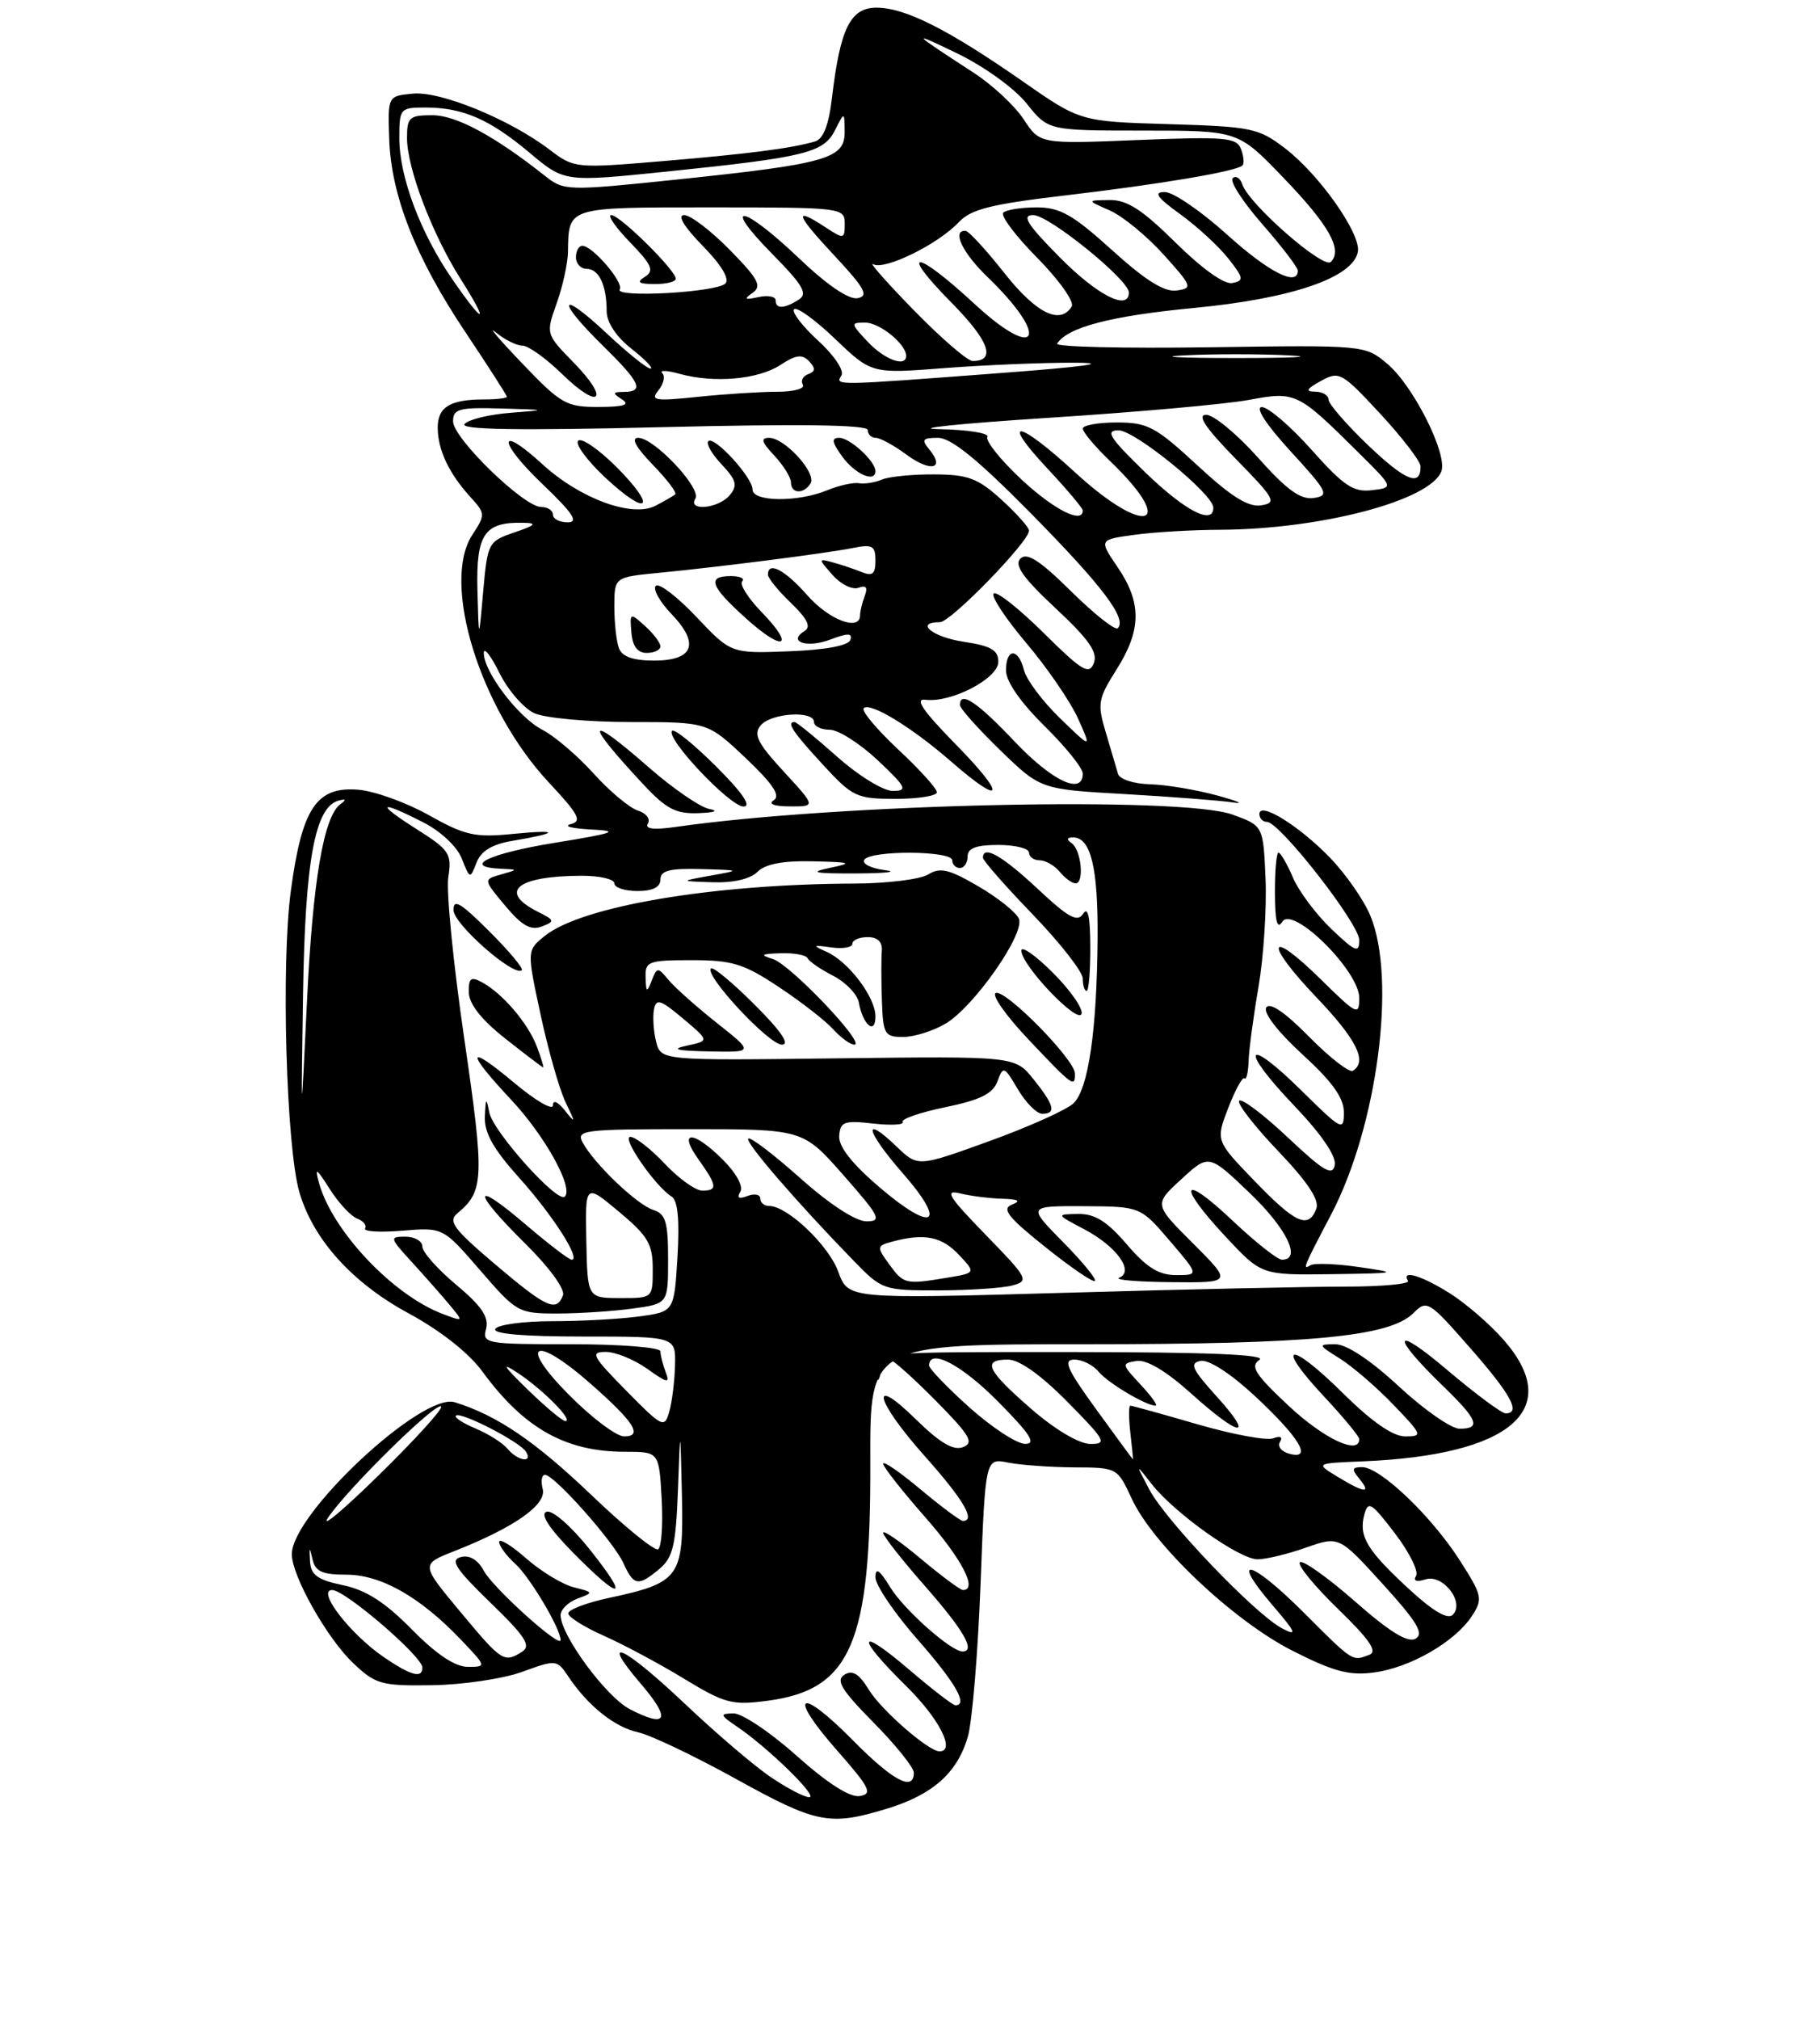 <?xml version="1.0" encoding="UTF-8" standalone="no"?>
<!DOCTYPE svg PUBLIC "-//W3C//DTD SVG 1.1//EN" "http://www.w3.org/Graphics/SVG/1.1/DTD/svg11.dtd" >
<svg xmlns="http://www.w3.org/2000/svg" xmlns:xlink="http://www.w3.org/1999/xlink" version="1.1" viewBox="0 0 237 263">
 <g >
 <path fill="currentColor"
d=" M 115.45 235.48 C 121.47 233.65 124.67 230.81 126.04 226.07 C 126.60 224.11 127.35 215.15 127.69 206.16 C 128.31 189.81 128.31 189.81 131.28 190.41 C 132.91 190.73 136.78 191.01 139.88 191.03 C 145.46 191.05 145.51 191.08 147.36 195.08 C 150.13 201.09 160.57 210.97 168.28 214.89 C 173.66 217.62 175.72 218.17 178.94 217.73 C 183.65 217.10 189.46 213.75 191.66 210.40 C 193.13 208.15 193.04 207.73 190.04 203.06 C 186.35 197.32 179.72 191.00 177.37 191.00 C 176.05 191.00 175.98 191.27 177.00 192.50 C 178.64 194.48 177.70 194.40 174.17 192.25 C 171.29 190.50 171.29 190.50 177.40 190.25 C 196.78 189.46 203.74 183.46 195.79 174.42 C 194.03 172.41 190.89 169.69 188.81 168.38 C 185.13 166.06 182.42 165.25 183.35 166.75 C 183.60 167.16 179.92 167.50 175.16 167.50 C 170.40 167.50 153.89 167.86 138.47 168.31 C 110.44 169.11 110.44 169.11 109.16 165.56 C 107.92 162.13 102.53 157.00 100.16 157.00 C 99.52 157.00 99.00 156.56 99.00 156.03 C 99.00 155.50 98.25 155.35 97.34 155.70 C 96.21 156.13 95.91 155.96 96.40 155.16 C 96.83 154.47 95.89 152.73 94.14 150.99 C 90.31 147.15 88.22 147.10 90.93 150.90 C 93.41 154.39 93.49 155.00 91.43 155.00 C 90.57 155.00 88.38 153.43 86.56 151.50 C 84.75 149.57 82.73 148.00 82.08 148.00 C 80.86 148.00 85.36 154.49 87.46 155.78 C 88.26 156.27 88.51 158.81 88.22 163.63 C 87.79 170.76 87.79 170.76 83.25 171.38 C 80.76 171.72 75.66 172.00 71.92 172.00 C 68.18 172.00 64.84 172.45 64.50 173.00 C 64.10 173.65 68.16 174.00 75.94 174.00 C 88.00 174.00 88.00 174.00 87.90 177.75 C 87.85 179.81 87.51 182.53 87.15 183.79 C 86.53 185.97 86.26 185.84 81.54 181.04 C 77.11 176.54 76.82 176.00 78.88 176.00 C 80.15 176.00 82.58 176.99 84.28 178.20 C 86.94 180.09 87.27 180.15 86.68 178.62 C 86.31 177.64 86.00 176.42 86.00 175.92 C 86.00 175.41 80.77 175.00 74.38 175.00 C 63.21 175.00 62.79 174.92 63.30 172.98 C 63.69 171.47 62.70 170.01 59.41 167.26 C 56.99 165.24 55.00 163.00 55.00 162.29 C 55.00 161.58 54.01 161.00 52.80 161.00 C 50.70 161.00 50.74 161.14 53.58 164.25 C 55.22 166.04 57.43 168.54 58.48 169.80 C 60.40 172.10 60.40 172.10 57.61 171.04 C 51.13 168.58 43.26 160.23 41.54 154.00 C 40.96 151.90 41.18 152.03 42.93 154.78 C 44.07 156.59 45.68 158.32 46.50 158.64 C 47.32 158.95 47.79 159.54 47.54 159.93 C 47.30 160.33 49.48 160.46 52.39 160.22 C 57.69 159.78 57.69 159.78 62.54 165.39 C 67.26 170.86 67.51 171.00 72.55 171.00 C 75.39 171.00 79.81 170.71 82.36 170.36 C 87.00 169.73 87.00 169.73 87.00 163.93 C 87.00 159.09 86.68 158.03 85.08 157.52 C 82.97 156.86 77.40 151.54 75.88 148.75 C 74.99 147.12 75.94 147.00 89.74 147.00 C 104.56 147.00 104.56 147.00 109.84 153.00 C 114.60 158.41 114.89 159.00 112.81 159.00 C 111.42 158.99 107.98 156.75 104.20 153.37 C 100.74 150.29 97.70 147.97 97.44 148.23 C 96.99 148.68 103.69 156.45 111.21 164.18 C 114.84 167.92 115.07 168.00 122.21 167.99 C 126.22 167.98 130.55 167.69 131.83 167.35 C 134.05 166.75 133.88 166.43 128.33 160.73 C 123.53 155.80 122.94 154.85 125.00 155.36 C 126.38 155.70 128.85 156.01 130.50 156.06 C 132.63 156.12 133.00 156.34 131.78 156.82 C 130.40 157.37 131.24 158.45 136.11 162.34 C 139.43 165.00 142.34 166.99 142.58 166.76 C 142.81 166.52 140.93 164.23 138.40 161.67 C 133.80 157.00 133.80 157.00 141.15 157.03 C 148.50 157.07 148.50 157.07 152.32 161.53 C 156.14 166.00 156.14 166.00 153.15 166.00 C 150.89 166.00 149.31 165.01 146.73 162.00 C 144.16 159.00 142.58 158.01 140.40 158.04 C 137.50 158.09 137.50 158.09 141.22 160.05 C 145.41 162.27 147.76 165.53 145.74 166.34 C 145.06 166.62 148.09 166.88 152.49 166.92 C 160.48 167.00 160.48 167.00 155.37 161.89 C 150.26 156.79 150.26 156.79 153.84 153.51 C 157.41 150.23 157.41 150.23 162.71 155.29 C 167.56 159.92 169.54 164.00 166.94 164.00 C 166.36 164.00 163.43 161.68 160.44 158.85 C 153.80 152.58 153.22 154.18 159.64 161.04 C 164.27 166.00 164.27 166.00 173.39 165.88 C 182.04 165.76 182.23 165.71 177.02 164.96 C 174.01 164.52 171.14 164.41 170.64 164.72 C 169.56 165.39 169.71 165.02 173.32 158.15 C 179.35 146.68 181.88 127.46 178.45 119.22 C 177.60 117.17 175.24 113.78 173.20 111.67 C 169.18 107.51 164.00 104.30 164.00 105.97 C 164.00 106.54 164.44 107.00 164.98 107.00 C 166.64 107.00 177.00 120.27 177.00 122.39 C 177.00 124.13 176.52 123.94 173.38 120.95 C 171.39 119.05 169.13 116.04 168.37 114.25 C 167.60 112.46 166.75 111.00 166.49 111.00 C 166.22 111.00 166.01 113.36 166.02 116.25 C 166.03 119.94 166.31 121.06 166.98 120.00 C 168.34 117.84 177.00 126.40 177.00 129.92 C 177.00 132.27 176.70 132.13 172.02 127.52 C 165.07 120.68 164.53 122.61 171.38 129.79 C 176.67 135.33 178.10 138.20 176.17 139.40 C 175.71 139.68 173.15 137.69 170.47 134.97 C 167.33 131.78 165.35 130.43 164.89 131.17 C 164.48 131.85 166.40 134.34 169.59 137.26 C 173.50 140.83 175.00 142.93 175.00 144.82 C 175.00 147.30 174.72 147.15 169.52 142.02 C 162.17 134.76 161.27 136.33 168.47 143.88 C 172.09 147.67 174.04 150.53 173.81 151.68 C 173.52 153.16 172.37 152.48 167.71 148.09 C 164.56 145.12 161.70 142.96 161.37 143.30 C 161.04 143.63 163.30 146.56 166.40 149.81 C 170.28 153.87 171.85 156.24 171.41 157.36 C 170.39 160.04 168.71 159.29 163.37 153.75 C 158.30 148.50 158.30 148.50 159.95 144.22 C 160.86 141.87 161.81 140.14 162.05 140.39 C 162.30 140.63 162.54 139.63 162.59 138.17 C 162.63 136.70 163.22 132.32 163.89 128.43 C 164.55 124.54 164.96 118.24 164.80 114.43 C 164.50 107.50 164.50 107.50 160.50 106.05 C 153.83 103.64 109.25 104.62 88.11 107.64 C 85.12 108.07 83.93 107.93 84.37 107.21 C 84.73 106.62 84.14 105.86 83.05 105.52 C 81.96 105.17 79.37 103.00 77.29 100.69 C 75.20 98.38 72.21 95.82 70.63 95.01 C 67.52 93.41 63.00 87.48 63.00 85.02 C 63.00 84.18 63.92 85.35 65.03 87.60 C 66.15 89.86 68.20 92.22 69.58 92.85 C 70.96 93.48 76.61 94.00 82.12 94.00 C 92.14 94.00 92.14 94.00 97.09 98.68 C 100.63 102.03 101.67 103.59 100.77 104.17 C 99.98 104.66 100.79 104.98 102.88 104.98 C 106.25 105.00 106.25 105.00 102.05 100.44 C 98.64 96.74 98.08 95.61 99.05 94.44 C 100.40 92.82 106.00 92.46 106.00 94.00 C 106.00 94.55 106.92 95.00 108.04 95.00 C 109.16 95.00 111.97 96.79 114.29 98.97 C 118.02 102.49 118.25 102.95 116.28 102.97 C 115.05 102.99 111.82 101.01 109.00 98.50 C 106.21 96.02 103.72 94.00 103.47 94.00 C 102.37 94.00 103.24 95.30 107.13 99.52 C 111.03 103.76 111.54 104.00 116.63 104.00 C 119.58 104.00 122.00 103.61 122.00 103.14 C 122.00 102.66 119.72 100.14 116.93 97.54 C 114.15 94.93 112.14 92.53 112.47 92.20 C 113.30 91.36 118.71 94.66 123.89 99.17 C 130.73 105.13 131.10 103.67 124.47 96.92 C 120.18 92.55 119.06 90.91 120.50 91.10 C 123.85 91.53 130.00 88.34 130.00 86.16 C 130.00 84.63 129.05 84.09 125.50 83.55 C 121.41 82.94 119.05 81.00 122.40 81.00 C 123.80 81.00 134.00 70.52 134.00 69.08 C 134.00 68.66 132.38 66.85 130.41 65.05 C 127.34 62.26 126.07 61.78 121.66 61.76 C 118.82 61.74 115.76 62.05 114.85 62.43 C 113.95 62.82 112.60 63.03 111.85 62.91 C 111.11 62.78 109.23 63.20 107.68 63.84 C 103.89 65.40 98.00 65.34 98.00 63.74 C 98.00 62.14 92.99 56.68 92.23 57.44 C 91.92 57.75 92.70 59.12 93.98 60.47 C 95.90 62.52 96.08 63.20 95.02 64.47 C 93.58 66.21 89.50 66.61 90.55 64.91 C 91.38 63.58 85.19 57.00 83.11 57.00 C 82.13 57.00 82.79 58.22 84.99 60.49 C 86.84 62.40 88.17 64.14 87.93 64.35 C 87.69 64.56 86.54 65.23 85.36 65.84 C 82.33 67.42 75.52 64.92 70.64 60.44 C 64.75 55.04 64.79 57.45 70.69 63.07 C 74.61 66.82 75.39 68.00 73.93 68.00 C 72.87 68.00 72.00 67.55 72.00 67.00 C 72.00 66.45 71.31 66.00 70.46 66.00 C 68.21 66.00 59.00 57.05 59.00 54.86 C 59.00 53.23 59.76 53.02 65.25 53.18 C 71.28 53.35 71.32 53.37 66.50 53.74 C 63.75 53.95 61.05 54.60 60.50 55.19 C 59.79 55.94 67.31 56.07 86.25 55.61 C 104.18 55.17 113.00 55.30 113.00 55.98 C 113.00 56.54 113.47 57.00 114.04 57.00 C 114.61 57.00 116.41 57.98 118.03 59.18 C 121.17 61.50 123.13 61.07 121.02 58.52 C 119.95 57.23 120.12 57.00 122.15 57.00 C 123.85 57.00 127.32 59.82 134.16 66.75 C 143.53 76.25 146.79 80.54 145.56 81.78 C 145.22 82.11 142.49 79.95 139.48 76.98 C 135.41 72.96 133.73 71.87 132.88 72.72 C 132.04 73.56 133.20 75.21 137.45 79.18 C 141.81 83.25 142.98 84.93 142.44 86.33 C 141.82 87.91 140.91 87.36 135.89 82.39 C 132.68 79.21 129.76 76.91 129.40 77.27 C 129.03 77.63 130.95 80.53 133.64 83.71 C 136.34 86.90 139.36 91.30 140.36 93.50 C 142.16 97.50 142.16 97.50 138.04 93.51 C 135.77 91.31 133.66 88.50 133.35 87.26 C 132.61 84.32 131.00 84.34 131.00 87.29 C 131.00 88.71 132.89 91.44 136.00 94.50 C 138.75 97.21 141.00 100.00 141.00 100.71 C 141.00 103.58 137.00 101.69 132.09 96.50 C 127.25 91.38 125.00 89.89 125.00 91.78 C 125.00 92.22 127.36 94.86 130.25 97.67 C 135.50 102.76 135.50 102.76 146.50 103.38 C 152.55 103.73 158.85 104.21 160.50 104.46 C 162.15 104.72 161.25 104.31 158.50 103.56 C 155.75 102.81 151.80 102.15 149.72 102.10 C 147.62 102.04 145.78 101.44 145.59 100.75 C 145.39 100.06 144.68 97.66 144.01 95.40 C 142.87 91.61 142.97 91.00 145.39 87.17 C 148.65 82.02 148.69 78.48 145.55 73.86 C 143.10 70.26 143.10 70.26 147.69 69.63 C 150.21 69.28 155.25 68.98 158.89 68.97 C 172.06 68.90 186.23 65.16 187.69 61.37 C 188.54 59.16 184.05 50.22 180.66 47.37 C 177.76 44.93 177.73 44.92 157.47 45.21 C 146.32 45.37 137.40 45.16 137.66 44.74 C 138.98 42.61 144.68 41.12 155.50 40.09 C 168.25 38.87 176.20 36.14 176.82 32.78 C 177.25 30.45 171.79 22.70 167.30 19.28 C 163.89 16.67 162.94 16.48 152.17 16.16 C 140.68 15.82 140.68 15.82 133.09 10.53 C 123.44 3.81 117.85 1.00 114.14 1.00 C 110.74 1.00 109.41 3.70 108.35 12.66 C 107.92 16.30 107.22 18.10 106.12 18.42 C 103.03 19.32 97.43 20.04 86.14 20.99 C 74.96 21.93 74.74 21.90 71.60 19.51 C 66.41 15.55 57.37 11.84 53.77 12.19 C 50.50 12.50 50.50 12.50 50.68 18.02 C 50.91 25.42 54.11 33.54 60.61 43.25 C 63.57 47.68 66.00 51.46 66.00 51.65 C 66.00 51.84 64.69 52.00 63.08 52.00 C 58.62 52.00 57.00 52.98 57.00 55.67 C 57.00 58.55 58.45 61.62 61.26 64.71 C 63.21 66.85 63.22 67.02 61.51 69.62 C 57.42 75.86 62.49 92.27 71.49 101.89 C 75.37 106.04 75.83 106.91 74.31 107.30 C 73.31 107.56 74.53 107.87 77.00 107.99 C 80.80 108.18 80.06 108.45 72.25 109.72 C 63.66 111.11 60.02 112.87 65.25 113.10 C 67.50 113.20 67.50 113.20 65.22 113.85 C 62.93 114.50 62.93 114.50 65.79 117.92 C 67.94 120.50 69.12 121.17 70.54 120.62 C 72.29 119.95 72.26 119.81 70.04 118.70 C 64.82 116.07 67.30 114.04 75.75 114.01 C 78.09 114.01 80.00 114.45 80.00 115.00 C 80.00 115.55 81.35 116.00 83.00 116.00 C 85.00 116.00 86.00 115.50 86.00 114.50 C 86.00 113.34 87.19 113.03 91.25 113.14 C 96.50 113.28 96.50 113.28 92.50 114.00 C 88.50 114.72 88.50 114.72 92.82 114.86 C 95.49 114.95 97.72 114.43 98.64 113.50 C 99.66 112.48 101.96 112.04 105.82 112.13 C 110.91 112.25 111.14 112.34 108.00 113.00 C 105.27 113.57 106.05 113.73 111.50 113.71 C 115.35 113.69 117.03 113.50 115.23 113.28 C 113.43 113.05 112.22 112.45 112.54 111.94 C 113.32 110.67 124.00 110.73 124.00 112.00 C 124.00 112.55 124.45 113.00 125.00 113.00 C 125.55 113.00 126.00 112.33 126.00 111.50 C 126.00 110.42 127.11 110.00 130.00 110.00 C 132.20 110.00 134.00 110.45 134.00 111.00 C 134.00 111.55 134.62 112.00 135.38 112.00 C 136.14 112.00 137.32 112.67 138.00 113.50 C 138.68 114.33 139.61 115.00 140.06 115.00 C 141.23 115.00 140.80 110.64 139.55 109.77 C 138.86 109.28 138.91 109.03 139.71 109.02 C 142.04 108.99 143.00 112.93 142.93 122.18 C 142.83 134.17 141.74 141.69 139.82 143.61 C 138.98 144.45 134.07 146.66 128.91 148.53 C 119.53 151.93 119.53 151.93 116.78 149.29 C 112.22 144.92 112.74 147.24 117.55 152.73 C 123.42 159.44 121.55 160.57 114.52 154.56 C 110.92 151.48 109.18 149.26 109.28 147.87 C 109.42 146.03 109.93 145.84 113.70 146.27 C 116.05 146.53 117.77 146.44 117.54 146.06 C 117.31 145.69 119.81 144.82 123.11 144.14 C 127.66 143.20 129.29 142.39 129.89 140.77 C 130.64 138.74 130.77 138.79 132.55 141.82 C 133.59 143.57 135.01 145.00 135.72 145.00 C 137.58 145.00 137.30 143.89 134.58 140.50 C 132.17 137.50 132.17 137.50 109.11 137.78 C 86.06 138.07 86.06 138.07 85.44 135.61 C 85.10 134.26 84.98 132.38 85.16 131.43 C 85.45 129.95 85.99 130.12 88.94 132.60 C 92.38 135.50 92.38 135.50 89.44 136.13 C 87.29 136.59 88.07 136.80 92.34 136.88 C 98.18 137.00 98.18 137.00 93.34 133.17 C 90.68 131.06 87.85 128.54 87.05 127.57 C 85.66 125.89 85.56 125.89 84.87 127.65 C 84.23 129.28 84.13 129.23 84.07 127.25 C 84.00 125.16 84.42 125.00 90.08 125.00 C 95.35 125.00 96.86 125.46 101.41 128.49 C 104.30 130.40 107.48 132.88 108.49 133.99 C 109.49 135.09 110.73 136.00 111.25 136.00 C 112.85 136.00 102.90 125.54 100.64 124.85 C 98.90 124.32 99.10 124.18 101.67 124.10 C 103.41 124.04 104.98 124.34 105.17 124.75 C 105.35 125.16 106.85 126.19 108.49 127.03 C 110.14 127.88 111.65 129.45 111.84 130.53 C 112.36 133.44 114.00 134.80 114.00 132.33 C 114.00 129.81 110.49 125.17 107.61 123.90 C 105.74 123.07 105.82 123.00 108.25 123.34 C 109.76 123.55 111.00 123.34 111.00 122.86 C 111.00 122.39 111.89 122.00 112.99 122.00 C 114.27 122.00 114.92 122.62 114.83 123.75 C 114.75 124.71 114.75 127.64 114.84 130.25 C 114.99 134.66 115.19 135.00 117.60 135.00 C 119.02 135.00 121.52 134.22 123.14 133.26 C 126.82 131.08 133.45 121.62 132.69 119.63 C 132.38 118.82 130.02 116.92 127.44 115.41 C 123.60 113.16 122.43 112.88 120.89 113.83 C 119.87 114.48 115.53 115.01 111.26 115.03 C 92.80 115.09 75.71 117.98 70.92 121.86 C 68.60 123.74 68.60 123.74 70.40 132.12 C 71.39 136.72 72.85 141.84 73.65 143.50 C 74.97 146.24 74.96 146.33 73.55 144.56 C 72.63 143.41 72.00 143.14 72.00 143.90 C 72.00 144.61 69.75 143.30 67.00 141.00 C 60.76 135.78 60.56 136.76 66.56 143.17 C 70.97 147.88 74.71 154.62 73.55 155.78 C 72.62 156.71 64.19 147.31 63.71 144.81 C 63.33 142.82 63.25 142.90 63.14 145.35 C 63.04 147.44 64.22 149.56 67.57 153.29 C 71.99 158.20 75.70 164.00 74.44 164.00 C 74.10 164.00 71.38 161.92 68.41 159.38 C 61.42 153.41 61.43 155.01 68.42 161.92 C 71.53 164.99 73.61 167.85 73.31 168.63 C 72.46 170.86 71.18 170.28 64.47 164.59 C 59.00 159.94 58.30 158.99 59.60 157.92 C 63.03 155.07 63.10 153.34 60.46 135.26 C 59.03 125.49 58.09 116.01 58.38 114.19 C 58.85 111.14 58.54 110.66 54.25 107.94 C 48.88 104.54 49.29 104.09 55.08 107.04 C 57.40 108.22 59.53 110.22 60.14 111.79 C 61.19 114.46 61.22 114.46 62.05 112.31 C 62.64 110.78 64.06 109.92 66.70 109.47 C 72.86 108.44 72.94 107.96 66.84 108.56 C 61.84 109.06 60.56 108.77 55.84 106.12 C 52.90 104.47 48.76 102.98 46.64 102.81 C 41.20 102.37 39.32 105.21 37.87 116.00 C 36.59 125.54 37.27 149.34 38.99 155.22 C 40.79 161.38 45.88 167.02 53.23 170.99 C 57.38 173.24 61.05 176.14 62.83 178.57 C 68.23 185.95 73.65 189.00 81.38 189.00 C 85.82 189.00 85.82 189.00 86.16 195.10 C 86.35 198.45 86.14 201.42 85.70 201.69 C 85.26 201.96 81.36 198.79 77.02 194.64 C 69.66 187.61 64.71 184.25 59.21 182.55 C 54.98 181.24 38.00 197.08 38.00 202.34 C 38.00 205.15 42.57 213.27 45.98 216.50 C 48.92 219.29 49.64 219.49 56.32 219.39 C 60.27 219.33 65.53 218.55 68.00 217.65 C 72.42 216.04 72.53 216.05 74.00 218.25 C 76.55 222.07 80.03 224.85 83.09 225.52 C 84.70 225.87 90.40 228.59 95.76 231.55 C 106.33 237.40 108.00 237.74 115.45 235.48 Z  M 139.98 139.75 C 139.94 137.93 131.00 128.83 129.68 129.27 C 129.06 129.48 130.97 132.20 133.92 135.32 C 139.69 141.42 140.01 141.66 139.98 139.75 Z  M 69.91 136.25 C 68.75 133.20 65.44 129.32 62.75 127.87 C 61.31 127.10 61.01 127.34 61.05 129.21 C 61.08 130.71 62.71 132.78 65.80 135.21 C 68.38 137.25 70.60 138.94 70.73 138.96 C 70.85 138.98 70.48 137.76 69.91 136.25 Z  M 98.27 130.80 C 95.41 127.94 92.85 125.81 92.58 126.08 C 91.70 126.96 100.12 136.00 101.82 136.00 C 102.91 136.00 101.70 134.22 98.27 130.80 Z  M 137.12 126.65 C 134.85 124.38 133.00 123.08 133.00 123.76 C 133.00 125.66 140.37 133.40 140.84 131.99 C 141.06 131.32 139.39 128.92 137.12 126.65 Z  M 141.98 123.25 C 141.97 119.37 141.67 117.97 141.05 118.95 C 140.31 120.12 139.15 119.48 135.11 115.70 C 130.50 111.39 128.00 109.97 128.00 111.67 C 128.00 112.04 130.93 115.37 134.50 119.07 C 138.07 122.78 141.00 126.52 141.00 127.40 C 141.00 128.28 141.22 129.00 141.50 129.00 C 141.78 129.00 141.99 126.41 141.98 123.25 Z  M 63.70 121.23 C 59.98 117.51 59.01 116.94 59.06 118.51 C 59.12 120.35 66.91 127.19 67.95 126.31 C 68.20 126.10 66.29 123.81 63.70 121.23 Z  M 92.34 105.31 C 91.15 105.07 87.64 102.66 84.53 99.94 C 76.26 92.70 75.96 93.77 83.90 102.25 C 86.76 105.31 88.05 105.98 90.95 105.86 C 93.11 105.78 93.66 105.56 92.34 105.31 Z  M 93.27 99.80 C 90.41 96.94 87.82 94.84 87.52 95.14 C 86.61 96.06 95.05 105.00 96.82 105.00 C 97.91 105.00 96.68 103.20 93.27 99.80 Z  M 80.24 60.76 C 77.94 58.47 75.72 56.95 75.29 57.38 C 74.86 57.80 76.45 59.96 78.82 62.18 C 84.44 67.42 85.66 66.19 80.24 60.76 Z  M 105.55 62.93 C 106.37 61.59 102.19 57.00 100.15 57.00 C 99.01 57.00 99.17 57.56 100.83 59.31 C 102.02 60.59 103.00 62.16 103.00 62.81 C 103.00 64.29 104.66 64.37 105.55 62.93 Z  M 114.00 61.33 C 114.00 60.05 110.68 57.00 109.30 57.00 C 108.22 57.00 108.31 57.55 109.70 59.47 C 111.36 61.75 114.00 62.89 114.00 61.33 Z  M 100.39 231.37 C 98.25 229.93 93.24 225.65 89.25 221.87 C 81.16 214.21 77.89 212.72 83.47 219.23 C 87.42 223.85 86.89 225.03 82.01 222.51 C 78.93 220.91 73.00 212.87 73.00 210.27 C 73.00 209.54 73.99 208.57 75.19 208.12 C 77.33 207.33 77.31 207.30 74.71 206.64 C 73.24 206.27 70.45 204.58 68.52 202.88 C 66.58 201.18 65.00 200.22 65.00 200.74 C 65.00 201.26 65.95 202.55 67.11 203.60 C 69.00 205.31 73.00 212.03 73.00 213.51 C 73.00 214.66 64.18 206.71 63.00 204.49 C 62.23 203.06 61.15 202.41 60.01 202.71 C 58.57 203.08 59.31 204.23 63.85 208.63 C 68.42 213.05 69.20 214.26 67.99 215.03 C 65.63 216.52 65.36 216.34 59.93 209.82 C 54.79 203.65 54.79 203.65 59.15 201.94 C 66.97 198.86 71.21 195.89 70.67 193.85 C 70.41 192.83 70.54 192.00 70.97 192.00 C 72.18 192.00 79.91 200.71 81.18 203.50 C 82.53 206.47 83.11 206.56 85.87 204.25 C 87.64 202.77 88.01 201.17 88.28 194.00 C 88.59 185.50 88.59 185.50 88.80 194.73 C 89.03 205.39 88.56 206.04 79.24 208.04 C 76.36 208.66 74.00 209.56 74.00 210.04 C 74.00 210.51 76.07 211.82 78.60 212.94 C 81.13 214.06 85.83 216.57 89.05 218.53 C 94.40 221.78 95.33 222.03 99.98 221.41 C 110.82 219.97 113.42 213.92 113.33 190.25 C 113.28 175.00 113.28 175.00 141.31 175.00 C 170.79 175.00 180.97 174.03 184.06 170.94 C 185.81 169.19 186.06 169.35 191.43 175.47 C 196.76 181.54 198.10 184.00 196.06 184.00 C 195.54 184.00 192.11 181.45 188.43 178.33 C 181.37 172.34 181.02 173.77 187.92 180.45 C 192.47 184.86 192.91 186.00 190.06 186.00 C 188.99 186.00 185.44 183.53 182.17 180.50 C 178.45 177.05 175.35 175.00 173.87 175.00 C 171.60 175.01 171.63 175.09 174.50 176.88 C 176.15 177.92 179.28 180.62 181.45 182.88 C 185.23 186.82 185.30 187.00 182.98 187.00 C 181.37 187.00 178.62 185.08 174.81 181.31 C 167.87 174.44 165.90 174.84 172.40 181.79 C 174.93 184.49 177.00 187.00 177.00 187.35 C 177.00 189.48 172.40 187.31 167.82 183.03 C 163.44 178.93 162.76 177.87 164.00 177.04 C 165.03 176.35 157.42 176.03 139.75 176.02 C 114.00 176.00 114.00 176.00 114.12 178.25 C 114.20 179.94 114.35 180.07 114.69 178.75 C 114.94 177.79 115.47 177.00 115.86 177.00 C 116.25 177.00 118.95 179.41 121.86 182.36 C 126.32 186.87 126.88 187.83 125.40 188.40 C 124.15 188.88 122.41 187.85 119.32 184.83 C 113.07 178.69 113.95 182.32 120.50 189.66 C 125.46 195.22 127.09 198.00 125.39 198.00 C 125.05 198.00 122.58 196.16 119.89 193.91 C 117.20 191.66 115.00 190.14 115.00 190.55 C 115.00 190.95 117.47 194.10 120.50 197.54 C 125.29 203.00 127.36 207.00 125.39 207.00 C 125.05 207.00 122.58 205.16 119.89 202.91 C 117.20 200.66 115.00 199.14 115.00 199.55 C 115.00 199.95 117.47 203.10 120.50 206.54 C 125.51 212.25 127.09 215.00 125.34 215.00 C 123.84 215.00 117.69 209.54 115.92 206.63 C 114.52 204.35 114.01 204.00 114.00 205.35 C 114.00 206.36 116.47 210.01 119.50 213.46 C 124.43 219.07 126.11 222.00 124.41 222.00 C 124.08 222.00 121.38 219.92 118.41 217.38 C 111.61 211.57 111.35 212.95 118.00 219.50 C 122.31 223.74 124.48 228.00 122.34 228.00 C 120.91 228.00 114.73 222.61 113.12 219.95 C 111.86 217.89 111.01 217.37 109.95 218.03 C 108.80 218.75 109.57 220.01 113.75 224.25 C 116.64 227.17 119.00 230.11 119.00 230.78 C 119.00 233.29 116.27 231.84 111.05 226.55 C 104.06 219.47 102.47 220.45 108.95 227.82 C 113.28 232.74 113.68 233.54 111.96 233.82 C 110.68 234.03 107.77 232.17 103.74 228.58 C 100.31 225.51 96.60 223.03 95.50 223.06 C 93.69 223.10 93.73 223.26 96.00 224.80 C 100.04 227.54 106.60 233.95 105.39 233.97 C 104.78 233.99 102.53 232.82 100.39 231.37 Z  M 76.76 201.67 C 74.35 198.66 71.92 196.54 71.17 196.81 C 70.30 197.11 71.48 198.93 74.63 202.14 C 80.97 208.57 82.08 208.33 76.76 201.67 Z  M 50.00 215.75 C 45.59 212.74 41.17 207.00 43.26 207.00 C 44.94 207.00 55.00 215.65 55.00 217.09 C 55.00 218.55 53.52 218.15 50.00 215.75 Z  M 53.62 212.12 C 50.15 208.59 47.67 207.00 44.66 206.37 C 41.33 205.67 40.47 205.05 40.37 203.23 C 40.26 201.35 40.31 201.31 40.69 202.98 C 41.05 204.59 41.95 205.00 45.09 205.00 C 49.59 205.00 54.68 207.88 59.95 213.39 C 63.37 216.98 63.38 217.00 60.91 217.00 C 59.26 217.00 56.81 215.36 53.62 212.12 Z  M 169.80 209.96 C 162.90 203.06 160.03 202.33 165.65 208.91 C 168.79 212.57 169.00 213.07 166.95 211.99 C 163.44 210.14 151.83 198.00 149.68 193.94 C 147.86 190.50 147.86 190.50 149.97 193.20 C 152.96 197.01 161.39 203.00 163.76 203.00 C 164.85 203.00 167.69 202.32 170.06 201.48 C 174.37 199.96 174.37 199.96 180.07 206.23 C 184.53 211.13 185.46 212.68 184.34 213.33 C 183.32 213.91 180.98 212.47 176.41 208.45 C 172.83 205.32 169.62 203.04 169.27 203.39 C 168.92 203.74 171.15 206.47 174.22 209.45 C 178.33 213.43 179.42 215.01 178.32 215.43 C 176.07 216.29 176.25 216.41 169.80 209.96 Z  M 183.53 206.92 C 178.00 201.82 176.92 200.03 177.65 197.22 C 178.15 195.33 178.56 195.58 181.63 199.60 C 183.52 202.07 184.76 204.57 184.40 205.15 C 183.99 205.82 184.45 205.99 185.64 205.61 C 187.91 204.89 190.78 208.62 189.18 210.22 C 188.52 210.88 186.60 209.75 183.53 206.92 Z  M 42.77 197.50 C 45.49 193.57 56.80 182.47 57.44 183.11 C 57.72 183.38 54.06 187.41 49.32 192.05 C 44.58 196.70 41.63 199.15 42.77 197.50 Z  M 66.09 188.61 C 65.45 187.84 63.58 186.66 61.93 185.97 C 60.29 185.29 59.13 184.53 59.37 184.30 C 59.95 183.71 67.69 187.70 68.49 188.99 C 69.44 190.52 67.41 190.20 66.09 188.61 Z  M 142.76 183.50 C 138.92 178.20 138.39 177.00 139.90 177.00 C 140.92 177.00 142.34 177.70 143.05 178.57 C 144.29 180.05 149.23 183.00 150.49 183.00 C 150.82 183.00 149.93 181.76 148.52 180.25 C 146.05 177.60 146.03 177.49 148.00 177.18 C 149.31 176.97 151.86 178.49 155.13 181.43 C 161.52 187.18 163.47 187.37 158.40 181.76 C 155.21 178.23 154.86 177.46 156.34 177.17 C 157.39 176.97 160.22 178.79 163.31 181.65 C 169.20 187.12 170.99 190.07 167.94 189.27 C 166.88 189.00 166.32 188.30 166.68 187.72 C 167.07 187.08 166.72 186.89 165.79 187.25 C 164.94 187.57 160.51 186.75 155.93 185.42 C 151.35 184.09 147.42 183.00 147.19 183.00 C 146.97 183.00 146.97 184.57 147.19 186.50 C 147.41 188.43 147.57 190.00 147.54 190.00 C 147.50 190.00 145.36 187.07 142.76 183.50 Z  M 126.23 183.22 C 123.33 180.62 120.97 178.16 120.98 177.75 C 121.04 175.47 125.24 177.68 130.00 182.50 C 134.20 186.75 134.99 187.99 133.47 187.97 C 132.38 187.95 129.13 185.81 126.23 183.22 Z  M 134.25 183.39 C 128.48 178.36 127.84 177.00 131.28 177.00 C 132.73 177.00 135.57 179.02 139.00 182.50 C 143.97 187.53 144.22 188.00 141.97 187.98 C 140.50 187.96 137.38 186.11 134.25 183.39 Z  M 74.00 181.50 C 67.40 174.82 69.61 173.73 76.85 180.09 C 82.59 185.13 83.78 187.00 81.27 187.00 C 80.26 187.00 76.99 184.53 74.00 181.50 Z  M 68.71 180.90 C 65.48 177.75 65.20 177.26 67.50 178.79 C 70.75 180.95 74.74 185.00 73.62 185.00 C 73.23 185.00 71.03 183.15 68.71 180.90 Z  M 76.35 161.53 C 76.20 154.07 76.20 154.07 80.60 157.75 C 84.38 160.90 85.00 161.96 85.00 165.21 C 85.00 169.00 85.00 169.00 80.75 168.99 C 76.50 168.98 76.50 168.98 76.35 161.53 Z  M 115.78 164.58 C 114.13 162.30 114.15 162.19 116.28 161.62 C 120.37 160.53 122.64 160.98 124.87 163.36 C 127.09 165.72 127.09 165.72 123.29 166.35 C 117.90 167.24 117.69 167.19 115.78 164.58 Z  M 39.46 129.50 C 39.73 112.07 41.01 105.06 44.08 104.23 C 45.05 103.97 45.14 104.11 44.35 104.67 C 42.15 106.26 40.72 114.63 39.97 130.50 C 39.20 146.50 39.20 146.50 39.46 129.50 Z  M 80.61 84.42 C 80.27 83.55 80.00 81.11 80.00 78.99 C 80.00 75.14 80.00 75.14 85.75 74.58 C 93.96 73.78 107.62 72.03 111.07 71.34 C 113.61 70.83 114.00 71.05 114.00 72.98 C 114.00 74.72 113.61 75.05 112.25 74.49 C 111.29 74.10 109.60 73.53 108.50 73.23 C 106.52 72.69 106.52 72.71 108.44 74.88 C 109.50 76.08 111.01 76.82 111.80 76.52 C 112.78 76.15 113.03 76.47 112.61 77.57 C 112.28 78.45 112.00 79.58 112.00 80.08 C 112.00 82.24 107.97 80.73 105.13 77.50 C 102.22 74.19 100.00 73.02 100.00 74.81 C 100.00 75.26 101.35 76.92 103.00 78.50 C 105.13 80.55 105.65 81.60 104.78 82.14 C 102.50 83.54 105.06 84.42 108.10 83.27 C 110.41 82.39 111.03 82.41 110.73 83.31 C 110.49 84.05 107.49 84.61 102.76 84.79 C 95.19 85.08 95.19 85.08 90.67 80.30 C 88.18 77.67 85.81 75.86 85.40 76.27 C 84.98 76.68 85.91 78.34 87.45 79.95 C 91.16 83.82 90.32 86.00 85.14 86.00 C 82.48 86.00 81.02 85.49 80.61 84.42 Z  M 86.00 84.15 C 86.00 83.69 85.10 82.49 84.00 81.50 C 82.04 79.73 82.00 79.75 82.22 82.34 C 82.37 84.14 83.01 85.00 84.22 85.00 C 85.20 85.00 86.00 84.62 86.00 84.15 Z  M 99.16 79.67 C 97.40 77.85 96.27 76.06 96.65 75.68 C 97.03 75.31 96.36 75.00 95.17 75.00 C 92.02 75.00 92.48 76.30 97.09 80.46 C 102.03 84.93 103.66 84.31 99.16 79.67 Z  M 62.17 76.79 C 61.99 69.52 63.08 67.93 68.18 68.06 C 70.00 68.10 69.75 68.37 67.00 69.31 C 63.58 70.47 63.49 70.65 62.92 77.00 C 62.35 83.50 62.35 83.50 62.17 76.79 Z  M 132.97 62.38 C 130.26 59.84 128.28 57.36 128.58 56.88 C 128.87 56.40 126.05 55.94 122.31 55.87 C 118.56 55.80 124.86 55.15 136.30 54.41 C 147.75 53.68 159.57 52.63 162.58 52.07 C 168.74 50.93 168.94 51.02 176.97 58.99 C 181.50 63.48 181.50 63.48 178.64 63.82 C 176.24 64.10 174.98 63.26 170.81 58.58 C 168.08 55.51 165.16 53.00 164.32 53.00 C 163.39 53.00 164.86 55.25 168.06 58.75 C 172.93 64.06 173.15 64.53 171.06 64.83 C 169.36 65.08 167.56 63.78 163.82 59.58 C 161.08 56.51 158.04 54.00 157.07 54.00 C 155.83 54.00 156.96 55.69 160.90 59.72 C 166.04 64.96 166.31 65.46 164.21 65.79 C 162.55 66.05 160.29 64.64 155.91 60.57 C 150.48 55.55 149.45 55.00 145.44 55.00 C 143.00 55.00 141.00 55.36 141.00 55.80 C 141.00 56.25 142.61 58.16 144.58 60.05 C 153.45 68.59 149.18 69.94 140.00 61.50 C 132.55 54.65 130.13 54.29 136.36 60.96 C 138.91 63.68 141.00 66.16 141.00 66.46 C 141.00 68.27 137.23 66.36 132.97 62.38 Z  M 149.16 61.52 C 144.49 56.99 143.87 56.04 145.64 56.02 C 147.76 56.00 158.00 64.34 158.00 66.09 C 158.00 68.42 154.32 66.51 149.16 61.52 Z  M 178.17 57.98 C 175.33 55.26 173.00 52.58 173.00 52.02 C 173.00 51.46 172.21 50.99 171.25 50.99 C 169.94 50.97 170.13 50.63 172.00 49.60 C 174.39 48.28 174.72 48.46 179.73 53.86 C 182.60 56.96 184.96 60.04 184.98 60.69 C 185.03 63.42 183.05 62.63 178.17 57.98 Z  M 67.97 47.28 C 64.96 44.14 63.44 42.34 64.58 43.28 C 65.72 44.23 67.28 45.00 68.04 45.00 C 68.80 45.00 71.11 46.66 73.19 48.69 C 78.09 53.47 79.50 52.12 74.72 47.22 C 71.07 43.49 71.07 43.48 72.49 39.49 C 73.27 37.30 73.93 34.30 73.96 32.83 C 74.05 26.89 73.70 27.00 92.61 27.00 C 109.65 27.00 110.00 27.04 110.00 29.12 C 110.00 31.13 109.89 31.16 107.54 29.62 C 103.27 26.82 103.57 27.83 108.61 33.23 C 112.62 37.52 113.17 38.53 111.68 38.82 C 110.54 39.04 107.70 37.11 104.01 33.59 C 96.71 26.63 93.77 26.16 100.54 33.04 C 104.60 37.16 105.23 38.25 104.00 39.02 C 102.10 40.22 101.00 40.25 101.00 39.09 C 101.00 38.60 99.99 38.41 98.75 38.68 C 96.96 39.07 96.81 38.96 98.00 38.13 C 99.25 37.25 98.76 36.33 95.04 32.54 C 92.59 30.04 89.91 28.00 89.09 28.00 C 88.16 28.00 89.08 29.53 91.50 32.00 C 93.94 34.49 95.05 36.34 94.45 36.92 C 93.26 38.07 80.00 38.80 80.70 37.68 C 81.26 36.78 77.16 32.00 75.83 32.00 C 75.37 32.00 75.00 32.67 75.00 33.50 C 75.00 34.33 75.63 35.00 76.39 35.00 C 77.99 35.00 79.00 37.13 79.00 40.51 C 79.00 41.96 80.23 43.83 82.25 45.42 C 84.04 46.83 85.14 47.98 84.71 47.99 C 84.27 48.00 81.68 45.91 78.96 43.36 C 72.77 37.57 72.37 38.99 78.50 45.00 C 83.39 49.80 83.94 50.99 81.25 51.02 C 79.75 51.03 79.72 51.17 81.00 52.00 C 82.09 52.70 81.26 52.97 77.97 52.98 C 73.75 53.00 73.05 52.60 67.97 47.28 Z  M 88.00 36.29 C 88.00 35.19 80.72 28.00 79.60 28.00 C 79.05 28.00 80.15 29.59 82.04 31.54 C 84.89 34.48 85.22 35.25 83.99 36.03 C 82.85 36.75 83.14 36.97 85.25 36.98 C 86.76 36.99 88.00 36.68 88.00 36.29 Z  M 85.74 50.82 C 86.42 49.99 86.65 48.98 86.24 48.58 C 85.84 48.17 86.85 48.21 88.50 48.67 C 93.00 49.91 98.73 49.41 101.63 47.51 C 103.65 46.18 104.46 46.08 105.36 47.03 C 106.22 47.95 106.19 48.36 105.24 48.71 C 104.55 48.96 104.24 49.58 104.55 50.09 C 104.86 50.59 103.36 51.00 101.21 51.00 C 99.05 51.00 94.41 51.30 90.90 51.66 C 85.27 52.25 84.65 52.15 85.74 50.82 Z  M 109.57 48.88 C 109.96 48.25 108.63 46.26 106.52 44.33 C 104.46 42.44 103.06 40.61 103.41 40.26 C 103.76 39.91 106.17 41.65 108.77 44.14 C 113.50 48.66 113.50 48.66 123.00 47.92 C 128.22 47.52 135.88 47.20 140.00 47.22 C 144.74 47.25 141.24 47.74 130.50 48.55 C 108.46 50.22 108.75 50.22 109.57 48.88 Z  M 113.00 44.50 C 110.75 42.10 110.73 42.00 112.67 42.00 C 114.55 42.00 118.00 44.80 118.00 46.33 C 118.00 47.86 115.19 46.83 113.00 44.50 Z  M 118.97 40.36 C 115.41 36.71 113.05 34.03 113.72 34.40 C 115.20 35.22 122.19 31.78 124.86 28.92 C 126.43 27.24 129.06 26.58 138.65 25.45 C 151.00 24.00 161.03 22.31 161.80 21.54 C 162.04 21.29 161.96 20.33 161.60 19.40 C 161.03 17.90 159.53 17.77 148.18 18.23 C 135.41 18.75 135.41 18.75 133.30 15.53 C 132.14 13.76 129.17 11.00 126.70 9.41 C 118.60 4.15 118.44 3.95 124.70 6.98 C 128.17 8.66 132.13 11.52 133.70 13.49 C 136.50 17.00 136.50 17.00 148.86 17.00 C 161.22 17.00 161.22 17.00 167.06 23.07 C 173.05 29.28 174.88 32.52 173.30 34.10 C 172.33 35.07 162.61 26.56 161.77 24.00 C 161.50 23.18 160.93 22.82 160.52 23.20 C 160.10 23.59 161.84 26.28 164.38 29.19 C 166.92 32.09 169.00 34.81 169.00 35.23 C 169.00 37.38 165.18 35.42 159.74 30.50 C 156.39 27.48 152.77 25.00 151.68 25.00 C 150.17 25.00 150.65 25.69 153.69 27.89 C 155.89 29.48 158.70 32.07 159.94 33.64 C 161.96 36.20 162.01 36.54 160.47 36.85 C 159.43 37.06 156.53 34.99 153.10 31.60 C 148.73 27.28 146.76 26.01 144.47 26.04 C 141.50 26.08 141.50 26.08 144.50 27.39 C 146.15 28.11 149.29 30.68 151.48 33.10 C 155.25 37.27 155.34 37.52 153.22 37.82 C 151.63 38.05 149.15 36.50 144.82 32.57 C 139.70 27.94 138.04 27.00 135.00 27.00 C 132.98 27.00 131.02 27.31 130.64 27.69 C 130.26 28.07 132.26 30.73 135.09 33.59 C 137.93 36.47 139.93 39.30 139.56 39.90 C 138.05 42.34 134.93 40.79 130.80 35.56 C 128.43 32.56 126.16 30.09 125.75 30.06 C 123.90 29.92 125.31 32.90 128.58 36.05 C 136.82 43.98 135.20 47.25 126.86 39.53 C 119.18 32.42 116.91 32.32 123.90 39.40 C 128.81 44.37 129.76 47.00 126.66 47.00 C 125.99 47.00 122.53 44.01 118.97 40.36 Z  M 154.25 46.26 C 157.96 46.07 164.04 46.07 167.75 46.26 C 171.46 46.45 168.43 46.61 161.00 46.61 C 153.57 46.61 150.54 46.45 154.25 46.26 Z  M 58.89 36.34 C 54.74 30.32 52.00 23.01 52.00 17.99 C 52.00 14.11 52.10 14.00 55.43 14.00 C 60.27 14.00 63.80 15.54 69.00 19.92 C 73.51 23.70 73.51 23.70 86.70 22.35 C 104.85 20.48 107.24 19.90 108.73 16.96 C 109.97 14.50 109.97 14.50 109.99 17.21 C 110.00 20.67 107.57 21.35 88.00 23.39 C 73.87 24.86 73.44 24.85 71.00 22.92 C 64.39 17.69 59.40 15.00 56.30 15.00 C 53.31 15.00 53.00 15.28 53.00 17.96 C 53.00 21.87 56.26 30.44 59.97 36.30 C 63.82 42.37 63.06 42.40 58.89 36.34 Z  M 138.00 33.50 C 133.73 29.18 132.99 28.00 134.55 28.00 C 136.59 28.00 147.00 36.43 147.00 38.08 C 147.00 40.54 142.89 38.45 138.00 33.50 Z "/>
</g>
</svg>